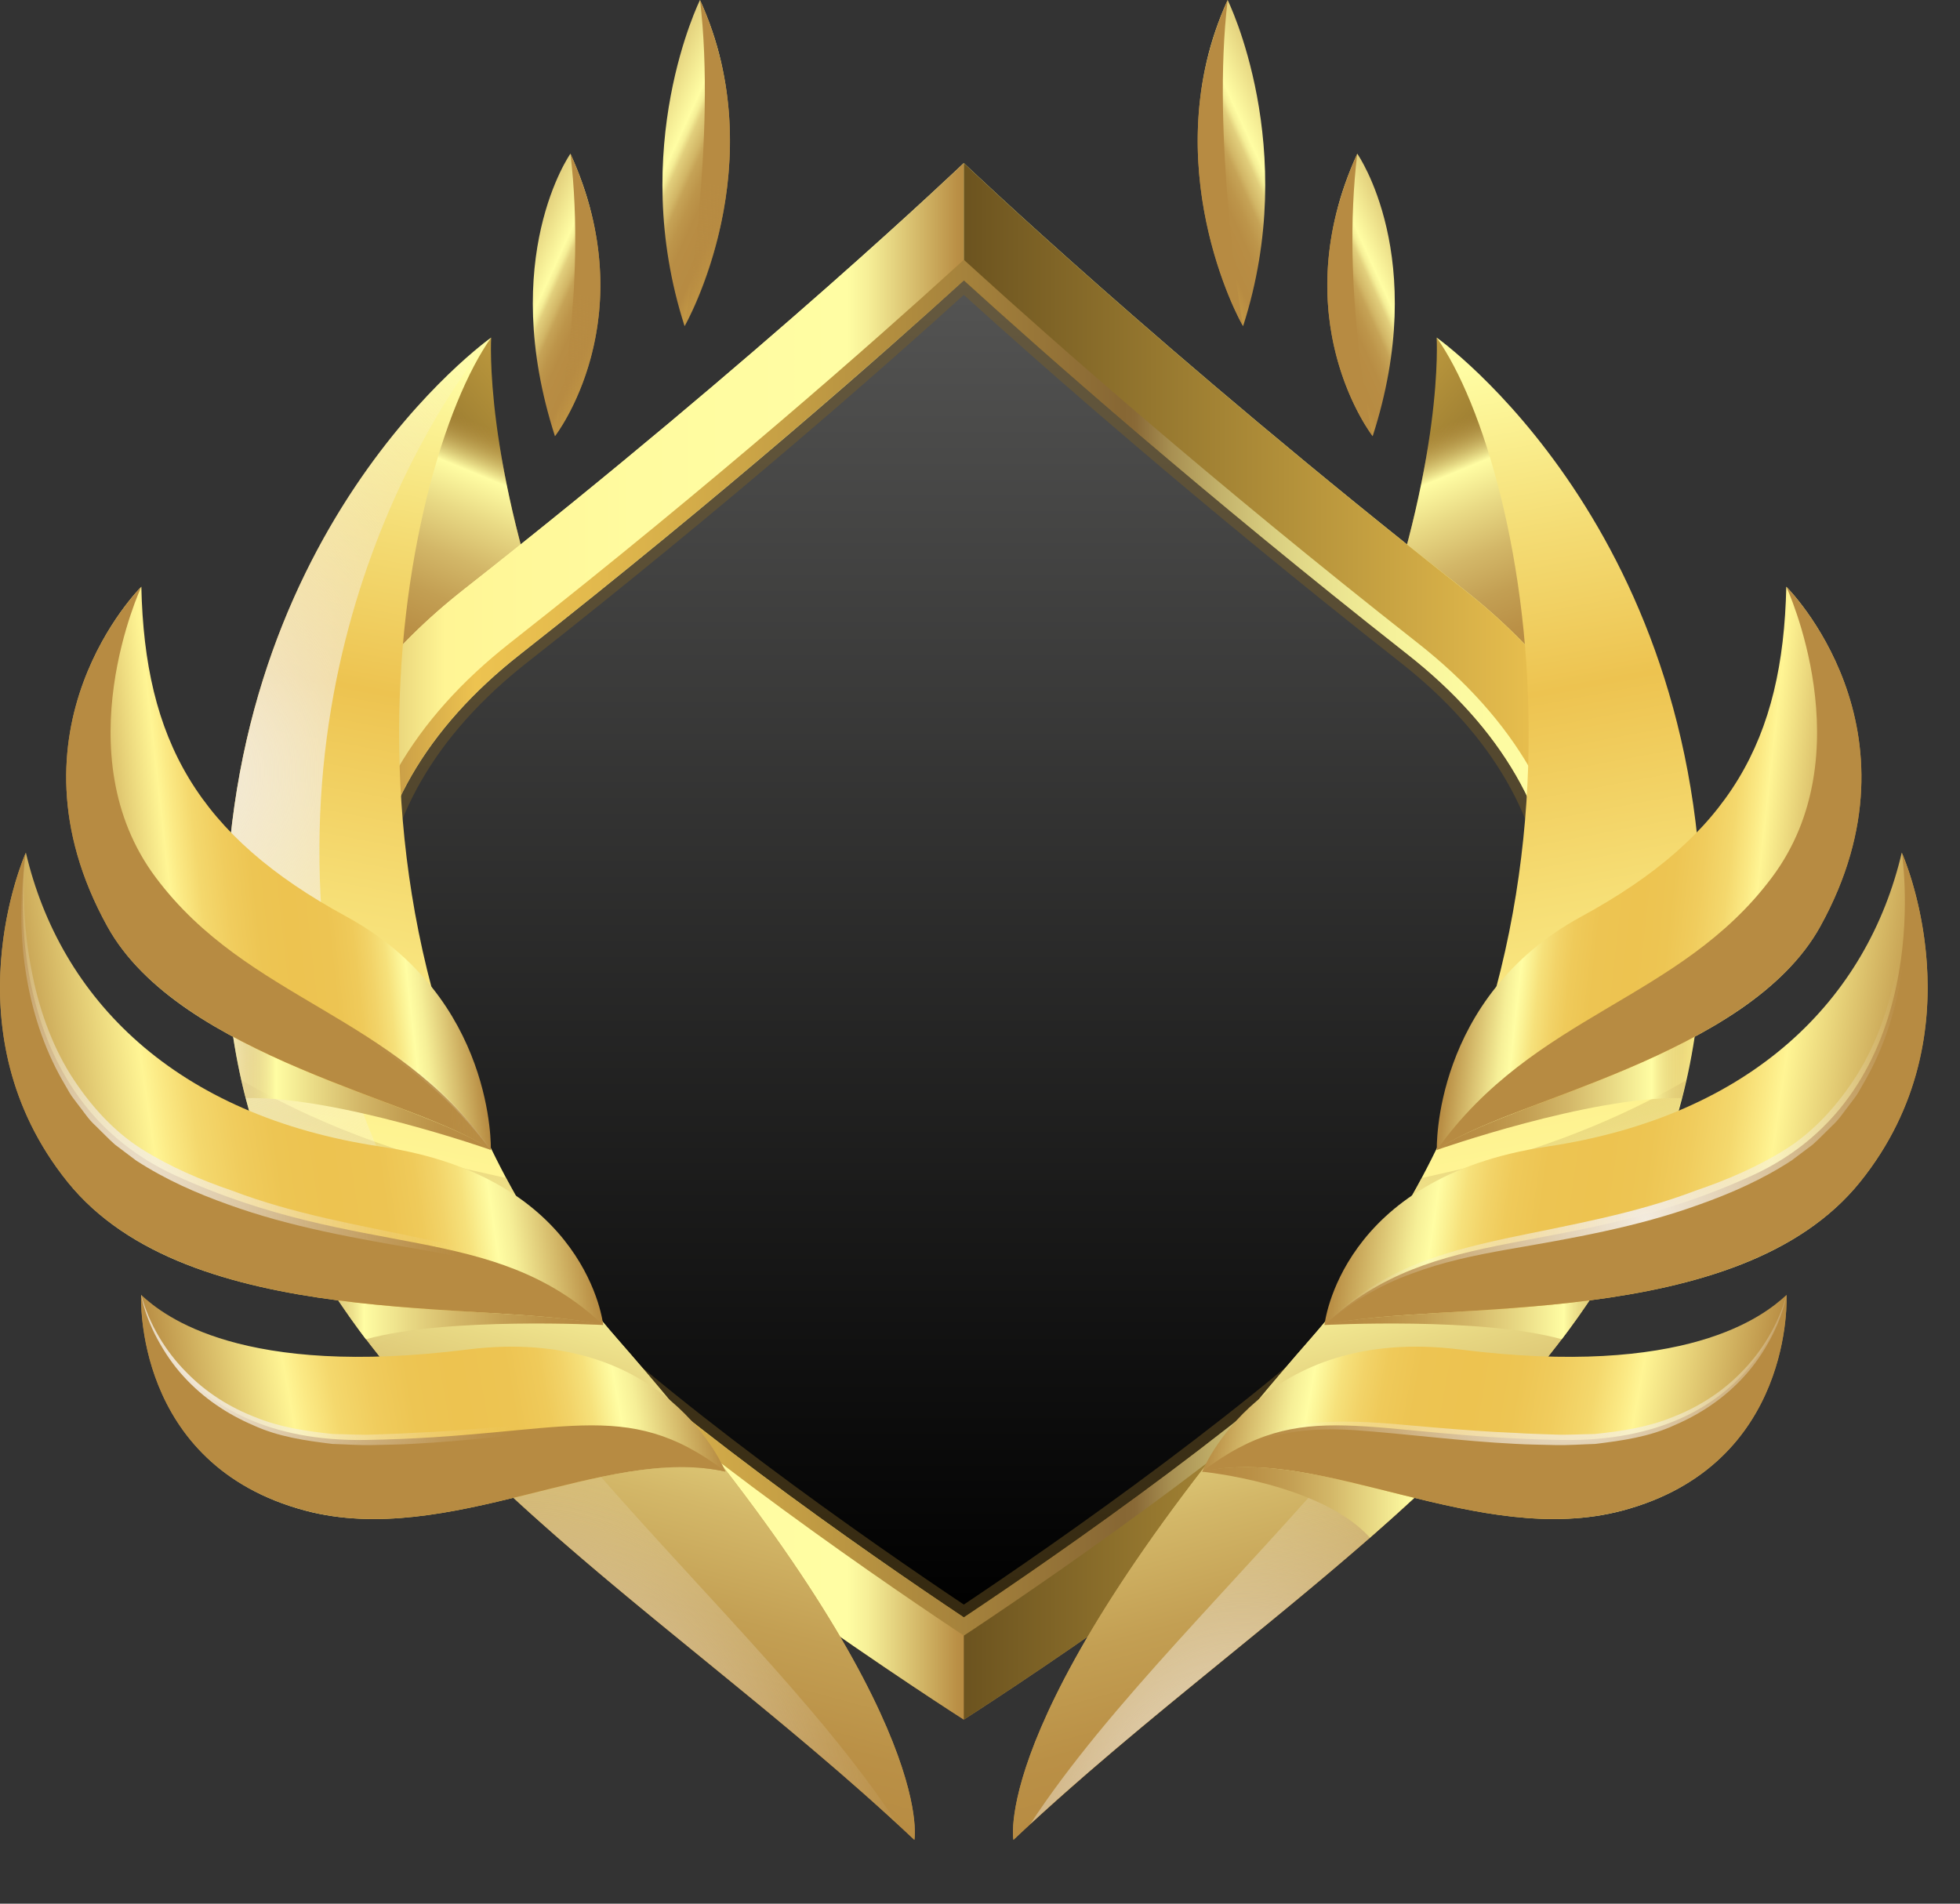 <svg width="35" height="34" viewBox="0 0 35 34" fill="none" xmlns="http://www.w3.org/2000/svg">
<rect x="0" y="0" width="35" height="34" fill="#333333" stroke="none"/>
<g clip-path="url(#clip0_16_2917)">
<path d="M25.654 6.029C25.654 6.029 25.797 8.219 24.466 11.788C23.135 15.357 26.471 20.808 28.399 17.977C30.327 15.144 27.195 7.632 25.654 6.029Z" fill="url(#paint0_linear_16_2917)"/>
<path style="mix-blend-mode:multiply" d="M25.654 6.029C25.654 6.029 25.797 8.219 24.466 11.788C23.135 15.357 26.471 20.808 28.399 17.977C30.327 15.144 27.195 7.632 25.654 6.029Z" fill="url(#paint1_linear_16_2917)"/>
<path d="M8.771 6.029C8.771 6.029 8.627 8.219 9.958 11.788C11.29 15.357 7.954 20.808 6.026 17.977C4.097 15.144 7.23 7.632 8.771 6.029Z" fill="url(#paint2_linear_16_2917)"/>
<path style="mix-blend-mode:multiply" d="M8.771 6.029C8.771 6.029 8.627 8.219 9.958 11.788C11.29 15.357 7.954 20.808 6.026 17.977C4.097 15.144 7.23 7.632 8.771 6.029Z" fill="url(#paint3_linear_16_2917)"/>
<path d="M26.138 23.883C22.91 27.086 17.211 30.712 17.211 30.712C17.211 30.712 11.513 27.086 8.284 23.883C5.057 20.681 2.903 14.757 8.284 10.527C13.666 6.297 17.211 2.912 17.211 2.912C17.211 2.912 20.757 6.297 26.138 10.527C31.521 14.757 29.368 20.681 26.138 23.883Z" fill="url(#paint4_linear_16_2917)"/>
<path d="M17.211 2.912V30.712C17.211 30.712 11.513 27.086 8.284 23.883C5.057 20.681 2.903 14.757 8.284 10.527C13.667 6.297 17.211 2.912 17.211 2.912Z" fill="url(#paint5_linear_16_2917)"/>
<path d="M26.138 23.883C22.91 27.086 17.211 30.712 17.211 30.712V2.912C17.211 2.912 20.757 6.297 26.138 10.527C31.521 14.757 29.368 20.681 26.138 23.883Z" fill="url(#paint6_linear_16_2917)"/>
<path d="M17.211 28.887C15.519 27.759 11.755 25.157 9.42 22.84C7.952 21.383 6.438 18.916 6.594 16.357C6.702 14.579 7.607 13.008 9.287 11.688C12.954 8.805 15.755 6.333 17.212 5.008C18.67 6.333 21.469 8.805 25.137 11.688C26.816 13.008 27.723 14.58 27.831 16.358C27.985 18.916 26.472 21.383 25.003 22.839C22.668 25.156 18.905 27.758 17.212 28.886L17.211 28.887Z" fill="url(#paint7_linear_16_2917)"/>
<path d="M17.211 28.887C15.519 27.759 11.755 25.157 9.42 22.84C7.952 21.383 6.438 18.916 6.594 16.357C6.702 14.579 7.607 13.008 9.287 11.688C12.954 8.805 15.755 6.333 17.212 5.008C18.67 6.333 21.469 8.805 25.137 11.688C26.816 13.008 27.723 14.58 27.831 16.358C27.985 18.916 26.472 21.383 25.003 22.839C22.668 25.156 18.905 27.758 17.212 28.886L17.211 28.887Z"/>
<g style="mix-blend-mode:multiply" opacity="0.43">
<path d="M17.211 5.267C18.623 6.547 21.404 8.998 25.01 11.834C26.646 13.12 27.529 14.646 27.633 16.37C27.785 18.868 26.3 21.282 24.861 22.709C22.565 24.988 18.83 27.575 17.211 28.658C15.593 27.575 11.857 24.988 9.563 22.71C8.124 21.283 6.639 18.867 6.79 16.369C6.895 14.646 7.777 13.12 9.411 11.834C13.02 8.997 15.8 6.547 17.21 5.267M17.211 5.008C15.754 6.333 12.953 8.805 9.286 11.688C7.607 13.008 6.701 14.579 6.593 16.357C6.438 18.915 7.952 21.383 9.419 22.84C11.753 25.156 15.518 27.758 17.21 28.887C18.903 27.759 22.666 25.156 25.001 22.84C26.47 21.384 27.983 18.917 27.828 16.359C27.721 14.58 26.814 13.009 25.134 11.689C21.467 8.806 18.667 6.334 17.21 5.009L17.211 5.008Z" fill="#7A5F24"/>
</g>
<path d="M17.211 5.008C18.669 6.333 21.468 8.805 25.135 11.688C26.815 13.008 27.722 14.58 27.829 16.358C27.984 18.916 26.471 21.383 25.002 22.839C22.667 25.156 18.904 27.758 17.211 28.886C15.519 27.758 11.755 25.155 9.42 22.839C7.952 21.382 6.438 18.915 6.594 16.355C6.702 14.578 7.607 13.007 9.287 11.687C12.954 8.804 15.755 6.332 17.212 5.007M17.211 4.64L17.018 4.815C15.66 6.051 12.826 8.561 9.109 11.482C7.368 12.851 6.428 14.486 6.315 16.341C6.155 18.986 7.711 21.527 9.219 23.025C11.598 25.386 15.489 28.063 17.052 29.106L17.212 29.212L17.373 29.106C18.936 28.064 22.826 25.386 25.205 23.025C26.714 21.529 28.27 18.988 28.111 16.343C27.998 14.488 27.058 12.853 25.315 11.483C21.601 8.563 18.766 6.053 17.406 4.816L17.213 4.641L17.211 4.64Z" fill="url(#paint8_linear_16_2917)"/>
<path d="M16.328 32.86C16.328 32.86 16.779 30.488 11.027 23.916C5.275 17.345 7.136 8.332 8.771 6.029C8.771 6.029 3.865 9.484 4.033 17.005C4.202 24.525 11.083 27.913 16.328 32.86Z" fill="url(#paint9_linear_16_2917)"/>
<path style="mix-blend-mode:multiply" d="M4.315 19.295C5.669 25.271 11.647 28.447 16.328 32.86C16.328 32.86 16.779 30.488 11.027 23.916C10.222 22.997 9.566 22.03 9.038 21.04C8.813 20.989 8.587 20.938 8.362 20.887C6.94 20.545 5.576 20.026 4.315 19.295Z" fill="url(#paint10_linear_16_2917)"/>
<path style="mix-blend-mode:overlay" d="M16.031 32.582C10.827 27.784 4.2 24.384 4.034 17.004C3.866 9.573 8.657 6.108 8.77 6.03C8.767 6.032 8.766 6.034 8.763 6.039C8.557 6.278 4.859 10.722 5.882 17.576C6.823 23.873 13.23 28.294 16.029 32.583L16.031 32.582Z" fill="url(#paint11_radial_16_2917)"/>
<path style="mix-blend-mode:overlay" d="M16.031 32.582C10.827 27.784 4.2 24.384 4.034 17.004C3.866 9.573 8.657 6.108 8.77 6.03C8.767 6.032 8.766 6.034 8.763 6.039C8.557 6.278 4.859 10.722 5.882 17.576C6.823 23.873 13.23 28.294 16.029 32.583L16.031 32.582Z" fill="url(#paint12_radial_16_2917)"/>
<path d="M18.097 32.86C18.097 32.86 17.646 30.488 23.398 23.916C29.15 17.345 27.289 8.332 25.654 6.029C25.654 6.029 30.56 9.484 30.392 17.005C30.223 24.525 23.342 27.913 18.097 32.86Z" fill="url(#paint13_linear_16_2917)"/>
<path style="mix-blend-mode:multiply" d="M30.109 19.295C28.756 25.271 22.777 28.447 18.097 32.86C18.097 32.86 17.646 30.488 23.398 23.916C24.203 22.997 24.859 22.03 25.387 21.04C25.611 20.989 25.838 20.938 26.062 20.887C27.485 20.545 28.848 20.026 30.109 19.295Z" fill="url(#paint14_linear_16_2917)"/>
<path style="mix-blend-mode:overlay" d="M18.394 32.582C23.598 27.784 30.225 24.384 30.39 17.004C30.559 9.573 25.768 6.108 25.655 6.03C25.657 6.032 25.659 6.034 25.662 6.039C25.867 6.278 29.566 10.722 28.543 17.576C27.602 23.873 21.195 28.294 18.395 32.583L18.394 32.582Z" fill="url(#paint15_radial_16_2917)"/>
<path style="mix-blend-mode:overlay" d="M18.394 32.582C23.598 27.784 30.225 24.384 30.39 17.004C30.559 9.573 25.768 6.108 25.655 6.03C25.657 6.032 25.659 6.034 25.662 6.039C25.867 6.278 29.566 10.722 28.543 17.576C27.602 23.873 21.195 28.294 18.395 32.583L18.394 32.582Z" fill="url(#paint16_radial_16_2917)"/>
<path d="M9.91 7.791C9.91 7.791 11.533 5.707 10.186 2.745C10.186 2.745 8.881 4.598 9.91 7.791Z" fill="url(#paint17_linear_16_2917)"/>
<path style="mix-blend-mode:multiply" d="M9.911 7.786C9.938 7.663 10.478 5.163 10.186 2.745C11.498 5.629 9.994 7.677 9.911 7.786Z" fill="url(#paint18_radial_16_2917)"/>
<path d="M12.225 5.825C12.225 5.825 13.847 2.962 12.5 0C12.5 0 11.195 2.632 12.225 5.825Z" fill="url(#paint19_linear_16_2917)"/>
<path style="mix-blend-mode:multiply" d="M12.226 5.819C12.252 5.697 12.793 2.418 12.5 0C13.813 2.884 12.308 5.712 12.226 5.819Z" fill="url(#paint20_radial_16_2917)"/>
<path d="M24.512 7.791C24.512 7.791 22.89 5.707 24.237 2.745C24.237 2.745 25.541 4.598 24.512 7.791Z" fill="url(#paint21_linear_16_2917)"/>
<path style="mix-blend-mode:multiply" d="M24.511 7.786C24.485 7.663 23.944 5.163 24.237 2.745C22.924 5.629 24.428 7.677 24.511 7.786Z" fill="url(#paint22_radial_16_2917)"/>
<path d="M22.198 5.825C22.198 5.825 20.575 2.962 21.922 0C21.922 0 23.227 2.632 22.198 5.825Z" fill="url(#paint23_linear_16_2917)"/>
<path style="mix-blend-mode:multiply" d="M22.197 5.819C22.17 5.697 21.63 2.418 21.923 0C20.61 2.884 22.114 5.712 22.197 5.819Z" fill="url(#paint24_radial_16_2917)"/>
<path style="mix-blend-mode:multiply" d="M8.764 20.538C8.764 20.538 6.039 19.578 4.39 19.612C4.39 19.612 4.385 19.602 4.377 19.578C4.241 19.043 4.142 18.483 4.086 17.898C4.598 17.695 8.252 19.489 8.765 20.538H8.764Z" fill="url(#paint25_linear_16_2917)"/>
<path style="mix-blend-mode:multiply" d="M10.77 23.665C10.77 23.665 7.981 23.517 6.536 23.919H6.533C6.177 23.449 5.848 22.963 5.557 22.454C6.369 22.094 10.32 22.865 10.77 23.665Z" fill="url(#paint26_linear_16_2917)"/>
<path d="M8.765 20.538C8.765 20.538 8.849 17.819 6.185 16.37C3.52 14.921 2.584 13.215 2.524 10.479C2.524 10.479 -0.037 13.014 1.917 16.547C3.209 18.884 7.519 19.651 8.766 20.54L8.765 20.538Z" fill="url(#paint27_linear_16_2917)"/>
<path style="mix-blend-mode:multiply" d="M8.765 20.538C7.519 19.649 3.209 18.883 1.917 16.546C-0.037 13.015 2.524 10.479 2.524 10.479C2.524 10.479 1.13 13.468 2.782 15.673C4.435 17.879 7.023 18.099 8.765 20.538Z" fill="url(#paint28_radial_16_2917)"/>
<path style="mix-blend-mode:overlay" d="M2.524 10.479C2.305 11.012 2.158 11.586 2.077 12.169C1.993 12.751 1.985 13.352 2.092 13.926C2.196 14.5 2.415 15.04 2.73 15.486C3.042 15.936 3.417 16.326 3.82 16.661C4.629 17.336 5.544 17.806 6.419 18.369C6.855 18.653 7.286 18.955 7.685 19.312C8.081 19.673 8.444 20.085 8.765 20.54C8.43 20.1 8.056 19.709 7.651 19.37C7.248 19.028 6.815 18.74 6.376 18.468C5.498 17.928 4.579 17.457 3.752 16.782C3.344 16.436 2.965 16.037 2.646 15.571C2.326 15.107 2.094 14.545 2.002 13.95C1.905 13.356 1.923 12.744 2.021 12.158C2.123 11.572 2.289 11.004 2.525 10.48L2.524 10.479Z" fill="url(#paint29_radial_16_2917)"/>
<path d="M10.771 23.663C10.771 23.663 10.501 21.031 6.806 20.48C3.112 19.929 1.073 17.828 0.462 15.228C0.462 15.228 -0.968 18.407 1.205 21.108C3.378 23.809 8.694 23.197 10.771 23.663Z" fill="url(#paint30_linear_16_2917)"/>
<path style="mix-blend-mode:multiply" d="M10.771 23.663C8.694 23.198 3.378 23.808 1.205 21.107C-0.923 18.462 0.404 15.359 0.46 15.233C0.437 15.385 -0.146 19.501 3.14 20.998C6.49 22.526 8.777 21.799 10.77 23.663H10.771Z" fill="url(#paint31_radial_16_2917)"/>
<path style="mix-blend-mode:overlay" d="M0.46 15.233C0.399 15.928 0.428 16.635 0.56 17.309C0.684 17.985 0.912 18.633 1.252 19.182C1.595 19.726 2.022 20.2 2.528 20.52C3.03 20.837 3.579 21.072 4.135 21.262C5.24 21.684 6.392 21.877 7.542 22.12C8.116 22.246 8.694 22.388 9.248 22.626C9.8 22.869 10.324 23.21 10.77 23.665C10.295 23.257 9.769 22.946 9.214 22.748C8.662 22.538 8.089 22.42 7.514 22.318C6.365 22.118 5.199 21.921 4.072 21.512C3.511 21.312 2.956 21.069 2.43 20.727L2.052 20.442C1.932 20.336 1.82 20.215 1.704 20.104C1.583 19.997 1.493 19.852 1.389 19.722C1.341 19.654 1.286 19.593 1.244 19.52L1.116 19.299C0.438 18.112 0.254 16.606 0.459 15.234L0.46 15.233Z" fill="url(#paint32_radial_16_2917)"/>
<path d="M12.954 26.283C12.954 26.283 11.907 23.656 8.347 24.103C4.319 24.609 2.934 23.51 2.52 23.127C2.52 23.127 2.366 26.161 5.454 26.98C8.004 27.657 10.804 25.804 12.954 26.283Z" fill="url(#paint33_linear_16_2917)"/>
<path style="mix-blend-mode:multiply" d="M12.954 26.283C10.804 25.806 8.004 27.657 5.455 26.98C2.367 26.162 2.522 23.128 2.522 23.128C2.522 23.128 3.014 25.78 6.541 25.718C10.069 25.659 11.141 24.9 12.955 26.283H12.954Z" fill="url(#paint34_radial_16_2917)"/>
<path style="mix-blend-mode:overlay" d="M2.521 23.128C2.671 23.672 2.967 24.145 3.326 24.507C3.684 24.876 4.11 25.138 4.558 25.311C5.004 25.494 5.475 25.562 5.945 25.612C6.181 25.614 6.416 25.631 6.654 25.622C6.891 25.612 7.13 25.609 7.368 25.592C7.844 25.574 8.319 25.536 8.794 25.497C9.269 25.458 9.745 25.404 10.225 25.393C10.703 25.381 11.191 25.406 11.659 25.55C12.127 25.695 12.561 25.961 12.954 26.285C12.541 25.999 12.105 25.753 11.64 25.643C11.178 25.521 10.702 25.513 10.229 25.543C9.281 25.611 8.33 25.74 7.373 25.787C7.135 25.802 6.895 25.802 6.656 25.809C6.417 25.815 6.175 25.796 5.934 25.789C5.456 25.73 4.971 25.663 4.517 25.453C4.063 25.258 3.63 24.973 3.274 24.579C3.095 24.384 2.941 24.157 2.81 23.915C2.679 23.673 2.576 23.408 2.52 23.129L2.521 23.128Z" fill="url(#paint35_radial_16_2917)"/>
<path style="mix-blend-mode:multiply" d="M25.659 20.538C25.659 20.538 28.384 19.578 30.032 19.612C30.032 19.612 30.037 19.602 30.045 19.578C30.182 19.043 30.28 18.483 30.337 17.898C29.825 17.695 26.17 19.489 25.657 20.538H25.659Z" fill="url(#paint36_linear_16_2917)"/>
<path style="mix-blend-mode:multiply" d="M23.653 23.665C23.653 23.665 26.441 23.517 27.887 23.919H27.889C28.246 23.449 28.574 22.963 28.866 22.454C28.053 22.094 24.103 22.865 23.653 23.665Z" fill="url(#paint37_linear_16_2917)"/>
<path style="mix-blend-mode:multiply" d="M21.468 26.285C21.468 26.285 23.582 26.489 24.463 27.463C25.011 26.985 25.541 26.497 26.045 25.999C25.59 25.905 22.531 25.334 21.468 26.285Z" fill="url(#paint38_linear_16_2917)"/>
<path d="M25.657 20.538C25.657 20.538 25.574 17.819 28.238 16.37C30.902 14.921 31.838 13.215 31.898 10.479C31.898 10.479 34.459 13.014 32.505 16.547C31.213 18.884 26.904 19.651 25.656 20.54L25.657 20.538Z" fill="url(#paint39_linear_16_2917)"/>
<path style="mix-blend-mode:multiply" d="M25.657 20.538C26.904 19.649 31.213 18.883 32.505 16.546C34.459 13.015 31.898 10.479 31.898 10.479C31.898 10.479 33.292 13.468 31.64 15.673C29.988 17.879 27.399 18.099 25.657 20.538Z" fill="url(#paint40_radial_16_2917)"/>
<path style="mix-blend-mode:overlay" d="M31.898 10.479C32.117 11.012 32.264 11.586 32.346 12.169C32.429 12.751 32.438 13.352 32.331 13.926C32.226 14.5 32.007 15.04 31.693 15.486C31.381 15.936 31.006 16.326 30.603 16.661C29.794 17.336 28.878 17.806 28.004 18.369C27.568 18.653 27.136 18.955 26.737 19.312C26.341 19.673 25.979 20.085 25.657 20.54C25.992 20.1 26.366 19.709 26.772 19.37C27.174 19.028 27.608 18.74 28.046 18.468C28.924 17.928 29.843 17.457 30.671 16.782C31.079 16.436 31.458 16.037 31.777 15.571C32.097 15.107 32.328 14.545 32.42 13.95C32.518 13.356 32.499 12.744 32.402 12.158C32.3 11.572 32.133 11.004 31.897 10.48L31.898 10.479Z" fill="url(#paint41_radial_16_2917)"/>
<path d="M23.652 23.663C23.652 23.663 23.921 21.031 27.616 20.48C31.311 19.929 33.35 17.828 33.96 15.228C33.96 15.228 35.391 18.407 33.218 21.108C31.044 23.809 25.729 23.197 23.652 23.663Z" fill="url(#paint42_linear_16_2917)"/>
<path style="mix-blend-mode:multiply" d="M23.652 23.663C25.729 23.198 31.044 23.808 33.218 21.107C35.345 18.462 34.019 15.359 33.962 15.233C33.985 15.385 34.568 19.501 31.282 20.998C27.933 22.526 25.646 21.799 23.653 23.663H23.652Z" fill="url(#paint43_radial_16_2917)"/>
<path style="mix-blend-mode:overlay" d="M33.962 15.233C34.023 15.928 33.995 16.635 33.863 17.309C33.739 17.985 33.51 18.633 33.171 19.182C32.828 19.726 32.401 20.2 31.895 20.52C31.392 20.837 30.844 21.072 30.287 21.262C29.182 21.684 28.03 21.877 26.881 22.12C26.307 22.246 25.729 22.388 25.174 22.626C24.622 22.869 24.098 23.21 23.653 23.665C24.128 23.257 24.653 22.946 25.209 22.748C25.761 22.538 26.333 22.42 26.908 22.318C28.058 22.118 29.224 21.921 30.35 21.512C30.912 21.312 31.467 21.069 31.992 20.727L32.371 20.442C32.49 20.336 32.603 20.215 32.719 20.104C32.839 19.997 32.93 19.852 33.033 19.722C33.081 19.654 33.136 19.593 33.179 19.52L33.306 19.299C33.984 18.112 34.169 16.606 33.964 15.234L33.962 15.233Z" fill="url(#paint44_radial_16_2917)"/>
<path d="M21.468 26.283C21.468 26.283 22.516 23.656 26.075 24.103C30.104 24.609 31.489 23.51 31.903 23.127C31.903 23.127 32.057 26.161 28.969 26.98C26.418 27.657 23.619 25.804 21.468 26.283Z" fill="url(#paint45_linear_16_2917)"/>
<path style="mix-blend-mode:multiply" d="M21.468 26.283C23.619 25.806 26.418 27.657 28.968 26.98C32.055 26.162 31.901 23.128 31.901 23.128C31.901 23.128 31.408 25.78 27.881 25.718C24.354 25.659 23.281 24.9 21.467 26.283H21.468Z" fill="url(#paint46_radial_16_2917)"/>
<path style="mix-blend-mode:overlay" d="M31.902 23.128C31.751 23.672 31.455 24.145 31.096 24.507C30.738 24.876 30.312 25.138 29.865 25.311C29.419 25.494 28.947 25.562 28.478 25.612C28.241 25.614 28.006 25.631 27.769 25.622C27.531 25.612 27.293 25.609 27.055 25.592C26.579 25.574 26.104 25.536 25.629 25.497C25.154 25.458 24.677 25.404 24.198 25.393C23.719 25.381 23.232 25.406 22.764 25.55C22.296 25.695 21.862 25.961 21.468 26.285C21.881 25.999 22.317 25.753 22.782 25.643C23.244 25.521 23.721 25.513 24.193 25.543C25.141 25.611 26.092 25.74 27.049 25.787C27.288 25.802 27.528 25.802 27.766 25.809C28.005 25.815 28.247 25.796 28.488 25.789C28.967 25.73 29.452 25.663 29.905 25.453C30.36 25.258 30.792 24.973 31.149 24.579C31.328 24.384 31.482 24.157 31.613 23.915C31.743 23.673 31.847 23.408 31.903 23.129L31.902 23.128Z" fill="url(#paint47_radial_16_2917)"/>
</g>
<defs>
<linearGradient id="paint0_linear_16_2917" x1="15.463" y1="3.715" x2="25.935" y2="13.054" gradientUnits="userSpaceOnUse">
<stop stop-color="#B78B42"/>
<stop offset="0.18" stop-color="#FFFDA3"/>
<stop offset="0.19" stop-color="#F5EE96"/>
<stop offset="0.2" stop-color="#E2CF7C"/>
<stop offset="0.22" stop-color="#D2B666"/>
<stop offset="0.23" stop-color="#C6A356"/>
<stop offset="0.25" stop-color="#BD954A"/>
<stop offset="0.27" stop-color="#B88D44"/>
<stop offset="0.31" stop-color="#B78B42"/>
<stop offset="0.33" stop-color="#C09544"/>
<stop offset="0.41" stop-color="#E0B64C"/>
<stop offset="0.46" stop-color="#EDC350"/>
<stop offset="1" stop-color="#614A1B"/>
</linearGradient>
<linearGradient id="paint1_linear_16_2917" x1="24.081" y1="8.292" x2="25.889" y2="12.688" gradientUnits="userSpaceOnUse">
<stop stop-color="#B78B42" stop-opacity="0"/>
<stop offset="0.18" stop-color="#FFFDA3"/>
<stop offset="0.33" stop-color="#E9DA85"/>
<stop offset="0.5" stop-color="#D3B768"/>
<stop offset="0.66" stop-color="#C39F53"/>
<stop offset="0.81" stop-color="#BA9046"/>
<stop offset="0.93" stop-color="#B78B42"/>
</linearGradient>
<linearGradient id="paint2_linear_16_2917" x1="18.961" y1="3.715" x2="8.49" y2="13.054" gradientUnits="userSpaceOnUse">
<stop stop-color="#B78B42"/>
<stop offset="0.18" stop-color="#FFFDA3"/>
<stop offset="0.19" stop-color="#F5EE96"/>
<stop offset="0.2" stop-color="#E2CF7C"/>
<stop offset="0.22" stop-color="#D2B666"/>
<stop offset="0.23" stop-color="#C6A356"/>
<stop offset="0.25" stop-color="#BD954A"/>
<stop offset="0.27" stop-color="#B88D44"/>
<stop offset="0.31" stop-color="#B78B42"/>
<stop offset="0.33" stop-color="#C09544"/>
<stop offset="0.41" stop-color="#E0B64C"/>
<stop offset="0.46" stop-color="#EDC350"/>
<stop offset="1" stop-color="#614A1B"/>
</linearGradient>
<linearGradient id="paint3_linear_16_2917" x1="10.344" y1="8.292" x2="8.536" y2="12.688" gradientUnits="userSpaceOnUse">
<stop stop-color="#B78B42" stop-opacity="0"/>
<stop offset="0.18" stop-color="#FFFDA3"/>
<stop offset="0.33" stop-color="#E9DA85"/>
<stop offset="0.5" stop-color="#D3B768"/>
<stop offset="0.66" stop-color="#C39F53"/>
<stop offset="0.81" stop-color="#BA9046"/>
<stop offset="0.93" stop-color="#B78B42"/>
</linearGradient>
<linearGradient id="paint4_linear_16_2917" x1="17.212" y1="29.669" x2="17.212" y2="-8.775" gradientUnits="userSpaceOnUse">
<stop stop-color="#B78B42"/>
<stop offset="0.24" stop-color="#FFF594"/>
<stop offset="0.27" stop-color="#FFF696"/>
<stop offset="0.52" stop-color="#FFFB9F"/>
<stop offset="0.83" stop-color="#FFFDA3"/>
<stop offset="0.86" stop-color="#F6EF97"/>
<stop offset="0.91" stop-color="#DFCA78"/>
<stop offset="0.99" stop-color="#BA9046"/>
<stop offset="1" stop-color="#B78B42"/>
</linearGradient>
<linearGradient id="paint5_linear_16_2917" x1="5.007" y1="16.812" x2="17.211" y2="16.812" gradientUnits="userSpaceOnUse">
<stop stop-color="#B78B42"/>
<stop offset="0.24" stop-color="#FFF594"/>
<stop offset="0.27" stop-color="#FFF696"/>
<stop offset="0.52" stop-color="#FFFB9F"/>
<stop offset="0.83" stop-color="#FFFDA3"/>
<stop offset="0.86" stop-color="#F6EF97"/>
<stop offset="0.91" stop-color="#DFCA78"/>
<stop offset="0.99" stop-color="#BA9046"/>
<stop offset="1" stop-color="#B78B42"/>
</linearGradient>
<linearGradient id="paint6_linear_16_2917" x1="37.583" y1="16.812" x2="16.335" y2="16.812" gradientUnits="userSpaceOnUse">
<stop stop-color="#B78B42"/>
<stop offset="0.18" stop-color="#FFFDA3"/>
<stop offset="0.19" stop-color="#F5EE96"/>
<stop offset="0.2" stop-color="#E2CF7C"/>
<stop offset="0.22" stop-color="#D2B666"/>
<stop offset="0.23" stop-color="#C6A356"/>
<stop offset="0.25" stop-color="#BD954A"/>
<stop offset="0.27" stop-color="#B88D44"/>
<stop offset="0.31" stop-color="#B78B42"/>
<stop offset="0.33" stop-color="#C09544"/>
<stop offset="0.41" stop-color="#E0B64C"/>
<stop offset="0.46" stop-color="#EDC350"/>
<stop offset="1" stop-color="#614A1B"/>
</linearGradient>
<linearGradient id="paint7_linear_16_2917" x1="17.212" y1="28.887" x2="17.212" y2="5.008" gradientUnits="userSpaceOnUse">
<stop/>
<stop offset="1" stop-color="#545453"/>
</linearGradient>
<linearGradient id="paint8_linear_16_2917" x1="6.304" y1="16.926" x2="28.121" y2="16.926" gradientUnits="userSpaceOnUse">
<stop stop-color="#B78B42"/>
<stop offset="0.1" stop-color="#EDC350"/>
<stop offset="0.2" stop-color="#E2B94D"/>
<stop offset="0.35" stop-color="#C6A045"/>
<stop offset="0.56" stop-color="#987638"/>
<stop offset="0.63" stop-color="#876734"/>
<stop offset="0.64" stop-color="#896936"/>
<stop offset="0.67" stop-color="#A89052"/>
<stop offset="0.71" stop-color="#C3B26B"/>
<stop offset="0.75" stop-color="#D8CD7F"/>
<stop offset="0.8" stop-color="#E9E28F"/>
<stop offset="0.85" stop-color="#F5F19A"/>
<stop offset="0.91" stop-color="#FCFAA1"/>
<stop offset="1" stop-color="#FFFDA3"/>
</linearGradient>
<linearGradient id="paint9_linear_16_2917" x1="8.79" y1="30.629" x2="14.058" y2="2.758" gradientUnits="userSpaceOnUse">
<stop stop-color="#B78B42"/>
<stop offset="0.06" stop-color="#BA8F45"/>
<stop offset="0.12" stop-color="#C39E50"/>
<stop offset="0.19" stop-color="#D3B563"/>
<stop offset="0.27" stop-color="#EAD67C"/>
<stop offset="0.33" stop-color="#FFF594"/>
<stop offset="0.39" stop-color="#FCEE8B"/>
<stop offset="0.49" stop-color="#F6DE75"/>
<stop offset="0.62" stop-color="#EDC350"/>
<stop offset="0.72" stop-color="#F4DC74"/>
<stop offset="0.83" stop-color="#FFFDA3"/>
</linearGradient>
<linearGradient id="paint10_linear_16_2917" x1="11.917" y1="20.701" x2="8.893" y2="31.886" gradientUnits="userSpaceOnUse">
<stop stop-color="#B78B42" stop-opacity="0"/>
<stop offset="0.18" stop-color="#FFFDA3"/>
<stop offset="0.33" stop-color="#E9DA85"/>
<stop offset="0.5" stop-color="#D3B768"/>
<stop offset="0.66" stop-color="#C39F53"/>
<stop offset="0.81" stop-color="#BA9046"/>
<stop offset="0.93" stop-color="#B78B42"/>
</linearGradient>
<radialGradient id="paint11_radial_16_2917" cx="0" cy="0" r="1" gradientUnits="userSpaceOnUse" gradientTransform="translate(3.224 13.822) scale(9.808 11.703)">
<stop stop-color="#F3EBDE"/>
<stop offset="0.54" stop-color="#F6F1E7" stop-opacity="0.36"/>
<stop offset="0.57" stop-color="#F6F1E7" stop-opacity="0.33"/>
<stop offset="0.75" stop-color="#F7F2E9" stop-opacity="0.15"/>
<stop offset="0.88" stop-color="#F7F2EA" stop-opacity="0.04"/>
<stop offset="0.96" stop-color="#F8F3EB" stop-opacity="0"/>
</radialGradient>
<radialGradient id="paint12_radial_16_2917" cx="0" cy="0" r="1" gradientUnits="userSpaceOnUse" gradientTransform="translate(9.305 33.257) scale(7.537 8.994)">
<stop stop-color="#F3EBDE"/>
<stop offset="0.54" stop-color="#F6F1E7" stop-opacity="0.36"/>
<stop offset="0.57" stop-color="#F6F1E7" stop-opacity="0.33"/>
<stop offset="0.75" stop-color="#F7F2E9" stop-opacity="0.15"/>
<stop offset="0.88" stop-color="#F7F2EA" stop-opacity="0.04"/>
<stop offset="0.96" stop-color="#F8F3EB" stop-opacity="0"/>
</radialGradient>
<linearGradient id="paint13_linear_16_2917" x1="25.634" y1="30.629" x2="20.367" y2="2.758" gradientUnits="userSpaceOnUse">
<stop stop-color="#B78B42"/>
<stop offset="0.06" stop-color="#BA8F45"/>
<stop offset="0.12" stop-color="#C39E50"/>
<stop offset="0.19" stop-color="#D3B563"/>
<stop offset="0.27" stop-color="#EAD67C"/>
<stop offset="0.33" stop-color="#FFF594"/>
<stop offset="0.39" stop-color="#FCEE8B"/>
<stop offset="0.49" stop-color="#F6DE75"/>
<stop offset="0.62" stop-color="#EDC350"/>
<stop offset="0.72" stop-color="#F4DC74"/>
<stop offset="0.83" stop-color="#FFFDA3"/>
</linearGradient>
<linearGradient id="paint14_linear_16_2917" x1="22.508" y1="20.701" x2="25.532" y2="31.886" gradientUnits="userSpaceOnUse">
<stop stop-color="#B78B42" stop-opacity="0"/>
<stop offset="0.18" stop-color="#FFFDA3"/>
<stop offset="0.33" stop-color="#E9DA85"/>
<stop offset="0.5" stop-color="#D3B768"/>
<stop offset="0.66" stop-color="#C39F53"/>
<stop offset="0.81" stop-color="#BA9046"/>
<stop offset="0.93" stop-color="#B78B42"/>
</linearGradient>
<radialGradient id="paint15_radial_16_2917" cx="0" cy="0" r="1" gradientUnits="userSpaceOnUse" gradientTransform="translate(28.27 -217.85) rotate(180) scale(9.808 11.703)">
<stop stop-color="#F3EBDE"/>
<stop offset="0.54" stop-color="#F6F1E7" stop-opacity="0.36"/>
<stop offset="0.57" stop-color="#F6F1E7" stop-opacity="0.33"/>
<stop offset="0.75" stop-color="#F7F2E9" stop-opacity="0.15"/>
<stop offset="0.88" stop-color="#F7F2EA" stop-opacity="0.04"/>
<stop offset="0.96" stop-color="#F8F3EB" stop-opacity="0"/>
</radialGradient>
<radialGradient id="paint16_radial_16_2917" cx="0" cy="0" r="1" gradientUnits="userSpaceOnUse" gradientTransform="translate(22.189 33.257) rotate(180) scale(7.537 8.994)">
<stop stop-color="#F3EBDE"/>
<stop offset="0.54" stop-color="#F6F1E7" stop-opacity="0.36"/>
<stop offset="0.57" stop-color="#F6F1E7" stop-opacity="0.33"/>
<stop offset="0.75" stop-color="#F7F2E9" stop-opacity="0.15"/>
<stop offset="0.88" stop-color="#F7F2EA" stop-opacity="0.04"/>
<stop offset="0.96" stop-color="#F8F3EB" stop-opacity="0"/>
</radialGradient>
<linearGradient id="paint17_linear_16_2917" x1="8.321" y1="4.553" x2="16.021" y2="8.05" gradientUnits="userSpaceOnUse">
<stop stop-color="#B78B42"/>
<stop offset="0.18" stop-color="#FFFDA3"/>
<stop offset="0.19" stop-color="#F5EE96"/>
<stop offset="0.2" stop-color="#E2CF7C"/>
<stop offset="0.22" stop-color="#D2B666"/>
<stop offset="0.23" stop-color="#C6A356"/>
<stop offset="0.25" stop-color="#BD954A"/>
<stop offset="0.27" stop-color="#B88D44"/>
<stop offset="0.31" stop-color="#B78B42"/>
<stop offset="0.33" stop-color="#C09544"/>
<stop offset="0.41" stop-color="#E0B64C"/>
<stop offset="0.46" stop-color="#EDC350"/>
<stop offset="1" stop-color="#614A1B"/>
</linearGradient>
<radialGradient id="paint18_radial_16_2917" cx="0" cy="0" r="1" gradientUnits="userSpaceOnUse" gradientTransform="translate(9.931 8.733) scale(3.162 3.773)">
<stop stop-color="#B78B42" stop-opacity="0"/>
<stop offset="0.93" stop-color="#B78B42"/>
</radialGradient>
<linearGradient id="paint19_linear_16_2917" x1="10.413" y1="2.105" x2="19.041" y2="6.025" gradientUnits="userSpaceOnUse">
<stop stop-color="#B78B42"/>
<stop offset="0.18" stop-color="#FFFDA3"/>
<stop offset="0.19" stop-color="#F5EE96"/>
<stop offset="0.2" stop-color="#E2CF7C"/>
<stop offset="0.22" stop-color="#D2B666"/>
<stop offset="0.23" stop-color="#C6A356"/>
<stop offset="0.25" stop-color="#BD954A"/>
<stop offset="0.27" stop-color="#B88D44"/>
<stop offset="0.31" stop-color="#B78B42"/>
<stop offset="0.33" stop-color="#C09544"/>
<stop offset="0.41" stop-color="#E0B64C"/>
<stop offset="0.46" stop-color="#EDC350"/>
<stop offset="1" stop-color="#614A1B"/>
</linearGradient>
<radialGradient id="paint20_radial_16_2917" cx="0" cy="0" r="1" gradientUnits="userSpaceOnUse" gradientTransform="translate(12.271 6.763) scale(3.162 3.774)">
<stop stop-color="#B78B42" stop-opacity="0"/>
<stop offset="0.93" stop-color="#B78B42"/>
</radialGradient>
<linearGradient id="paint21_linear_16_2917" x1="26.101" y1="4.553" x2="18.401" y2="8.05" gradientUnits="userSpaceOnUse">
<stop stop-color="#B78B42"/>
<stop offset="0.18" stop-color="#FFFDA3"/>
<stop offset="0.19" stop-color="#F5EE96"/>
<stop offset="0.2" stop-color="#E2CF7C"/>
<stop offset="0.22" stop-color="#D2B666"/>
<stop offset="0.23" stop-color="#C6A356"/>
<stop offset="0.25" stop-color="#BD954A"/>
<stop offset="0.27" stop-color="#B88D44"/>
<stop offset="0.31" stop-color="#B78B42"/>
<stop offset="0.33" stop-color="#C09544"/>
<stop offset="0.41" stop-color="#E0B64C"/>
<stop offset="0.46" stop-color="#EDC350"/>
<stop offset="1" stop-color="#614A1B"/>
</linearGradient>
<radialGradient id="paint22_radial_16_2917" cx="0" cy="0" r="1" gradientUnits="userSpaceOnUse" gradientTransform="translate(21.611 -217.85) rotate(180) scale(3.162 3.773)">
<stop stop-color="#B78B42" stop-opacity="0"/>
<stop offset="0.93" stop-color="#B78B42"/>
</radialGradient>
<linearGradient id="paint23_linear_16_2917" x1="24.011" y1="2.105" x2="15.381" y2="6.025" gradientUnits="userSpaceOnUse">
<stop stop-color="#B78B42"/>
<stop offset="0.18" stop-color="#FFFDA3"/>
<stop offset="0.19" stop-color="#F5EE96"/>
<stop offset="0.2" stop-color="#E2CF7C"/>
<stop offset="0.22" stop-color="#D2B666"/>
<stop offset="0.23" stop-color="#C6A356"/>
<stop offset="0.25" stop-color="#BD954A"/>
<stop offset="0.27" stop-color="#B88D44"/>
<stop offset="0.31" stop-color="#B78B42"/>
<stop offset="0.33" stop-color="#C09544"/>
<stop offset="0.41" stop-color="#E0B64C"/>
<stop offset="0.46" stop-color="#EDC350"/>
<stop offset="1" stop-color="#614A1B"/>
</linearGradient>
<radialGradient id="paint24_radial_16_2917" cx="0" cy="0" r="1" gradientUnits="userSpaceOnUse" gradientTransform="translate(19.271 6.763) rotate(-180) scale(3.162 3.774)">
<stop stop-color="#B78B42" stop-opacity="0"/>
<stop offset="0.93" stop-color="#B78B42"/>
</radialGradient>
<linearGradient id="paint25_linear_16_2917" x1="4.086" y1="19.21" x2="8.764" y2="19.21" gradientUnits="userSpaceOnUse">
<stop stop-color="#B78B42" stop-opacity="0"/>
<stop offset="0.18" stop-color="#FFFDA3"/>
<stop offset="0.33" stop-color="#E9DA85"/>
<stop offset="0.5" stop-color="#D3B768"/>
<stop offset="0.66" stop-color="#C39F53"/>
<stop offset="0.81" stop-color="#BA9046"/>
<stop offset="0.93" stop-color="#B78B42"/>
</linearGradient>
<linearGradient id="paint26_linear_16_2917" x1="5.557" y1="23.141" x2="10.77" y2="23.141" gradientUnits="userSpaceOnUse">
<stop stop-color="#B78B42" stop-opacity="0"/>
<stop offset="0.18" stop-color="#FFFDA3"/>
<stop offset="0.33" stop-color="#E9DA85"/>
<stop offset="0.5" stop-color="#D3B768"/>
<stop offset="0.66" stop-color="#C39F53"/>
<stop offset="0.81" stop-color="#BA9046"/>
<stop offset="0.93" stop-color="#B78B42"/>
</linearGradient>
<linearGradient id="paint27_linear_16_2917" x1="1.383" y1="15.943" x2="8.191" y2="15.183" gradientUnits="userSpaceOnUse">
<stop stop-color="#B78B42"/>
<stop offset="0.24" stop-color="#FFF594"/>
<stop offset="0.27" stop-color="#FBE984"/>
<stop offset="0.32" stop-color="#F4D86D"/>
<stop offset="0.39" stop-color="#F0CC5D"/>
<stop offset="0.46" stop-color="#EDC553"/>
<stop offset="0.54" stop-color="#EDC350"/>
<stop offset="0.64" stop-color="#EDC452"/>
<stop offset="0.7" stop-color="#EFCA5A"/>
<stop offset="0.74" stop-color="#F2D368"/>
<stop offset="0.78" stop-color="#F6E17B"/>
<stop offset="0.81" stop-color="#FBF294"/>
<stop offset="0.83" stop-color="#FFFDA3"/>
<stop offset="0.86" stop-color="#F6EF97"/>
<stop offset="0.91" stop-color="#DFCA78"/>
<stop offset="0.99" stop-color="#BA9046"/>
<stop offset="1" stop-color="#B78B42"/>
</linearGradient>
<radialGradient id="paint28_radial_16_2917" cx="0" cy="0" r="1" gradientUnits="userSpaceOnUse" gradientTransform="translate(15.748 19.586) rotate(-7.287) scale(8.287 9.904)">
<stop stop-color="#B78B42" stop-opacity="0"/>
<stop offset="0.93" stop-color="#B78B42"/>
</radialGradient>
<radialGradient id="paint29_radial_16_2917" cx="0" cy="0" r="1" gradientUnits="userSpaceOnUse" gradientTransform="translate(12.433 18.152) rotate(-7.287) scale(6.043 7.223)">
<stop stop-color="#F3EBDE"/>
<stop offset="0.54" stop-color="#F6F1E7" stop-opacity="0.36"/>
<stop offset="0.57" stop-color="#F6F1E7" stop-opacity="0.33"/>
<stop offset="0.75" stop-color="#F7F2E9" stop-opacity="0.15"/>
<stop offset="0.88" stop-color="#F7F2EA" stop-opacity="0.04"/>
<stop offset="0.96" stop-color="#F8F3EB" stop-opacity="0"/>
</radialGradient>
<linearGradient id="paint30_linear_16_2917" x1="0.308" y1="20.155" x2="10.046" y2="18.721" gradientUnits="userSpaceOnUse">
<stop stop-color="#B78B42"/>
<stop offset="0.24" stop-color="#FFF594"/>
<stop offset="0.27" stop-color="#FBE984"/>
<stop offset="0.32" stop-color="#F4D86D"/>
<stop offset="0.39" stop-color="#F0CC5D"/>
<stop offset="0.46" stop-color="#EDC553"/>
<stop offset="0.54" stop-color="#EDC350"/>
<stop offset="0.64" stop-color="#EDC452"/>
<stop offset="0.7" stop-color="#EFCA5A"/>
<stop offset="0.74" stop-color="#F2D368"/>
<stop offset="0.78" stop-color="#F6E17B"/>
<stop offset="0.81" stop-color="#FBF294"/>
<stop offset="0.83" stop-color="#FFFDA3"/>
<stop offset="0.86" stop-color="#F6EF97"/>
<stop offset="0.91" stop-color="#DFCA78"/>
<stop offset="0.99" stop-color="#BA9046"/>
<stop offset="1" stop-color="#B78B42"/>
</linearGradient>
<radialGradient id="paint31_radial_16_2917" cx="0" cy="0" r="1" gradientUnits="userSpaceOnUse" gradientTransform="translate(18.135 19.387) rotate(-9.583) scale(4.66 5.576)">
<stop stop-color="#B78B42" stop-opacity="0"/>
<stop offset="0.93" stop-color="#B78B42"/>
</radialGradient>
<radialGradient id="paint32_radial_16_2917" cx="0" cy="0" r="1" gradientUnits="userSpaceOnUse" gradientTransform="translate(2.205 21.791) scale(6.259 7.468)">
<stop stop-color="#F3EBDE"/>
<stop offset="0.54" stop-color="#F6F1E7" stop-opacity="0.36"/>
<stop offset="0.57" stop-color="#F6F1E7" stop-opacity="0.33"/>
<stop offset="0.75" stop-color="#F7F2E9" stop-opacity="0.15"/>
<stop offset="0.88" stop-color="#F7F2EA" stop-opacity="0.04"/>
<stop offset="0.96" stop-color="#F8F3EB" stop-opacity="0"/>
</radialGradient>
<linearGradient id="paint33_linear_16_2917" x1="2.879" y1="25.506" x2="12.5" y2="23.763" gradientUnits="userSpaceOnUse">
<stop stop-color="#B78B42"/>
<stop offset="0.24" stop-color="#FFF594"/>
<stop offset="0.27" stop-color="#FBE984"/>
<stop offset="0.32" stop-color="#F4D86D"/>
<stop offset="0.39" stop-color="#F0CC5D"/>
<stop offset="0.46" stop-color="#EDC553"/>
<stop offset="0.54" stop-color="#EDC350"/>
<stop offset="0.64" stop-color="#EDC452"/>
<stop offset="0.7" stop-color="#EFCA5A"/>
<stop offset="0.74" stop-color="#F2D368"/>
<stop offset="0.78" stop-color="#F6E17B"/>
<stop offset="0.81" stop-color="#FBF294"/>
<stop offset="0.83" stop-color="#FFFDA3"/>
<stop offset="0.86" stop-color="#F6EF97"/>
<stop offset="0.91" stop-color="#DFCA78"/>
<stop offset="0.99" stop-color="#BA9046"/>
<stop offset="1" stop-color="#B78B42"/>
</linearGradient>
<radialGradient id="paint34_radial_16_2917" cx="0" cy="0" r="1" gradientUnits="userSpaceOnUse" gradientTransform="translate(24.172 23.951) rotate(-11.738) scale(3.853 4.616)">
<stop stop-color="#B78B42" stop-opacity="0"/>
<stop offset="0.93" stop-color="#B78B42"/>
</radialGradient>
<radialGradient id="paint35_radial_16_2917" cx="0" cy="0" r="1" gradientUnits="userSpaceOnUse" gradientTransform="translate(3.633 24.152) scale(5.863 6.996)">
<stop stop-color="#F3EBDE"/>
<stop offset="0.54" stop-color="#F6F1E7" stop-opacity="0.36"/>
<stop offset="0.57" stop-color="#F6F1E7" stop-opacity="0.33"/>
<stop offset="0.75" stop-color="#F7F2E9" stop-opacity="0.15"/>
<stop offset="0.88" stop-color="#F7F2EA" stop-opacity="0.04"/>
<stop offset="0.96" stop-color="#F8F3EB" stop-opacity="0"/>
</radialGradient>
<linearGradient id="paint36_linear_16_2917" x1="30.338" y1="19.21" x2="25.659" y2="19.21" gradientUnits="userSpaceOnUse">
<stop stop-color="#B78B42" stop-opacity="0"/>
<stop offset="0.18" stop-color="#FFFDA3"/>
<stop offset="0.33" stop-color="#E9DA85"/>
<stop offset="0.5" stop-color="#D3B768"/>
<stop offset="0.66" stop-color="#C39F53"/>
<stop offset="0.81" stop-color="#BA9046"/>
<stop offset="0.93" stop-color="#B78B42"/>
</linearGradient>
<linearGradient id="paint37_linear_16_2917" x1="28.866" y1="23.141" x2="23.653" y2="23.141" gradientUnits="userSpaceOnUse">
<stop stop-color="#B78B42" stop-opacity="0"/>
<stop offset="0.18" stop-color="#FFFDA3"/>
<stop offset="0.33" stop-color="#E9DA85"/>
<stop offset="0.5" stop-color="#D3B768"/>
<stop offset="0.66" stop-color="#C39F53"/>
<stop offset="0.81" stop-color="#BA9046"/>
<stop offset="0.93" stop-color="#B78B42"/>
</linearGradient>
<linearGradient id="paint38_linear_16_2917" x1="26.045" y1="26.603" x2="21.468" y2="26.603" gradientUnits="userSpaceOnUse">
<stop stop-color="#B78B42" stop-opacity="0"/>
<stop offset="0.18" stop-color="#FFFDA3"/>
<stop offset="0.33" stop-color="#E9DA85"/>
<stop offset="0.5" stop-color="#D3B768"/>
<stop offset="0.66" stop-color="#C39F53"/>
<stop offset="0.81" stop-color="#BA9046"/>
<stop offset="0.93" stop-color="#B78B42"/>
</linearGradient>
<linearGradient id="paint39_linear_16_2917" x1="33.03" y1="15.948" x2="26.224" y2="15.189" gradientUnits="userSpaceOnUse">
<stop stop-color="#B78B42"/>
<stop offset="0.24" stop-color="#FFF594"/>
<stop offset="0.27" stop-color="#FBE984"/>
<stop offset="0.32" stop-color="#F4D86D"/>
<stop offset="0.39" stop-color="#F0CC5D"/>
<stop offset="0.46" stop-color="#EDC553"/>
<stop offset="0.54" stop-color="#EDC350"/>
<stop offset="0.64" stop-color="#EDC452"/>
<stop offset="0.7" stop-color="#EFCA5A"/>
<stop offset="0.74" stop-color="#F2D368"/>
<stop offset="0.78" stop-color="#F6E17B"/>
<stop offset="0.81" stop-color="#FBF294"/>
<stop offset="0.83" stop-color="#FFFDA3"/>
<stop offset="0.86" stop-color="#F6EF97"/>
<stop offset="0.91" stop-color="#DFCA78"/>
<stop offset="0.99" stop-color="#BA9046"/>
<stop offset="1" stop-color="#B78B42"/>
</linearGradient>
<radialGradient id="paint40_radial_16_2917" cx="0" cy="0" r="1" gradientUnits="userSpaceOnUse" gradientTransform="translate(15.028 19.379) rotate(-172.713) scale(8.287 9.904)">
<stop stop-color="#B78B42" stop-opacity="0"/>
<stop offset="0.93" stop-color="#B78B42"/>
</radialGradient>
<radialGradient id="paint41_radial_16_2917" cx="0" cy="0" r="1" gradientUnits="userSpaceOnUse" gradientTransform="translate(18.343 17.945) rotate(-172.713) scale(6.043 7.223)">
<stop stop-color="#F3EBDE"/>
<stop offset="0.54" stop-color="#F6F1E7" stop-opacity="0.36"/>
<stop offset="0.57" stop-color="#F6F1E7" stop-opacity="0.33"/>
<stop offset="0.75" stop-color="#F7F2E9" stop-opacity="0.15"/>
<stop offset="0.88" stop-color="#F7F2EA" stop-opacity="0.04"/>
<stop offset="0.96" stop-color="#F8F3EB" stop-opacity="0"/>
</radialGradient>
<linearGradient id="paint42_linear_16_2917" x1="34.103" y1="20.148" x2="24.367" y2="18.715" gradientUnits="userSpaceOnUse">
<stop stop-color="#B78B42"/>
<stop offset="0.24" stop-color="#FFF594"/>
<stop offset="0.27" stop-color="#FBE984"/>
<stop offset="0.32" stop-color="#F4D86D"/>
<stop offset="0.39" stop-color="#F0CC5D"/>
<stop offset="0.46" stop-color="#EDC553"/>
<stop offset="0.54" stop-color="#EDC350"/>
<stop offset="0.64" stop-color="#EDC452"/>
<stop offset="0.7" stop-color="#EFCA5A"/>
<stop offset="0.74" stop-color="#F2D368"/>
<stop offset="0.78" stop-color="#F6E17B"/>
<stop offset="0.81" stop-color="#FBF294"/>
<stop offset="0.83" stop-color="#FFFDA3"/>
<stop offset="0.86" stop-color="#F6EF97"/>
<stop offset="0.91" stop-color="#DFCA78"/>
<stop offset="0.99" stop-color="#BA9046"/>
<stop offset="1" stop-color="#B78B42"/>
</linearGradient>
<radialGradient id="paint43_radial_16_2917" cx="0" cy="0" r="1" gradientUnits="userSpaceOnUse" gradientTransform="translate(12.048 19.105) rotate(-170.417) scale(4.66 5.576)">
<stop stop-color="#B78B42" stop-opacity="0"/>
<stop offset="0.93" stop-color="#B78B42"/>
</radialGradient>
<radialGradient id="paint44_radial_16_2917" cx="0" cy="0" r="1" gradientUnits="userSpaceOnUse" gradientTransform="translate(29.386 21.791) rotate(-180) scale(6.259 7.468)">
<stop stop-color="#F3EBDE"/>
<stop offset="0.54" stop-color="#F6F1E7" stop-opacity="0.36"/>
<stop offset="0.57" stop-color="#F6F1E7" stop-opacity="0.33"/>
<stop offset="0.75" stop-color="#F7F2E9" stop-opacity="0.15"/>
<stop offset="0.88" stop-color="#F7F2EA" stop-opacity="0.04"/>
<stop offset="0.96" stop-color="#F8F3EB" stop-opacity="0"/>
</radialGradient>
<linearGradient id="paint45_linear_16_2917" x1="31.535" y1="25.501" x2="21.915" y2="23.758" gradientUnits="userSpaceOnUse">
<stop stop-color="#B78B42"/>
<stop offset="0.24" stop-color="#FFF594"/>
<stop offset="0.27" stop-color="#FBE984"/>
<stop offset="0.32" stop-color="#F4D86D"/>
<stop offset="0.39" stop-color="#F0CC5D"/>
<stop offset="0.46" stop-color="#EDC553"/>
<stop offset="0.54" stop-color="#EDC350"/>
<stop offset="0.64" stop-color="#EDC452"/>
<stop offset="0.7" stop-color="#EFCA5A"/>
<stop offset="0.74" stop-color="#F2D368"/>
<stop offset="0.78" stop-color="#F6E17B"/>
<stop offset="0.81" stop-color="#FBF294"/>
<stop offset="0.83" stop-color="#FFFDA3"/>
<stop offset="0.86" stop-color="#F6EF97"/>
<stop offset="0.91" stop-color="#DFCA78"/>
<stop offset="0.99" stop-color="#BA9046"/>
<stop offset="1" stop-color="#B78B42"/>
</linearGradient>
<radialGradient id="paint46_radial_16_2917" cx="0" cy="0" r="1" gradientUnits="userSpaceOnUse" gradientTransform="translate(5.305 23.589) rotate(-168.262) scale(3.853 4.616)">
<stop stop-color="#B78B42" stop-opacity="0"/>
<stop offset="0.93" stop-color="#B78B42"/>
</radialGradient>
<radialGradient id="paint47_radial_16_2917" cx="0" cy="0" r="1" gradientUnits="userSpaceOnUse" gradientTransform="translate(27.958 24.152) rotate(-180) scale(5.863 6.996)">
<stop stop-color="#F3EBDE"/>
<stop offset="0.54" stop-color="#F6F1E7" stop-opacity="0.36"/>
<stop offset="0.57" stop-color="#F6F1E7" stop-opacity="0.33"/>
<stop offset="0.75" stop-color="#F7F2E9" stop-opacity="0.15"/>
<stop offset="0.88" stop-color="#F7F2EA" stop-opacity="0.04"/>
<stop offset="0.96" stop-color="#F8F3EB" stop-opacity="0"/>
</radialGradient>
<clipPath id="clip0_16_2917">
<rect width="34.422" height="34" fill="white"/>
</clipPath>
</defs>
</svg>
